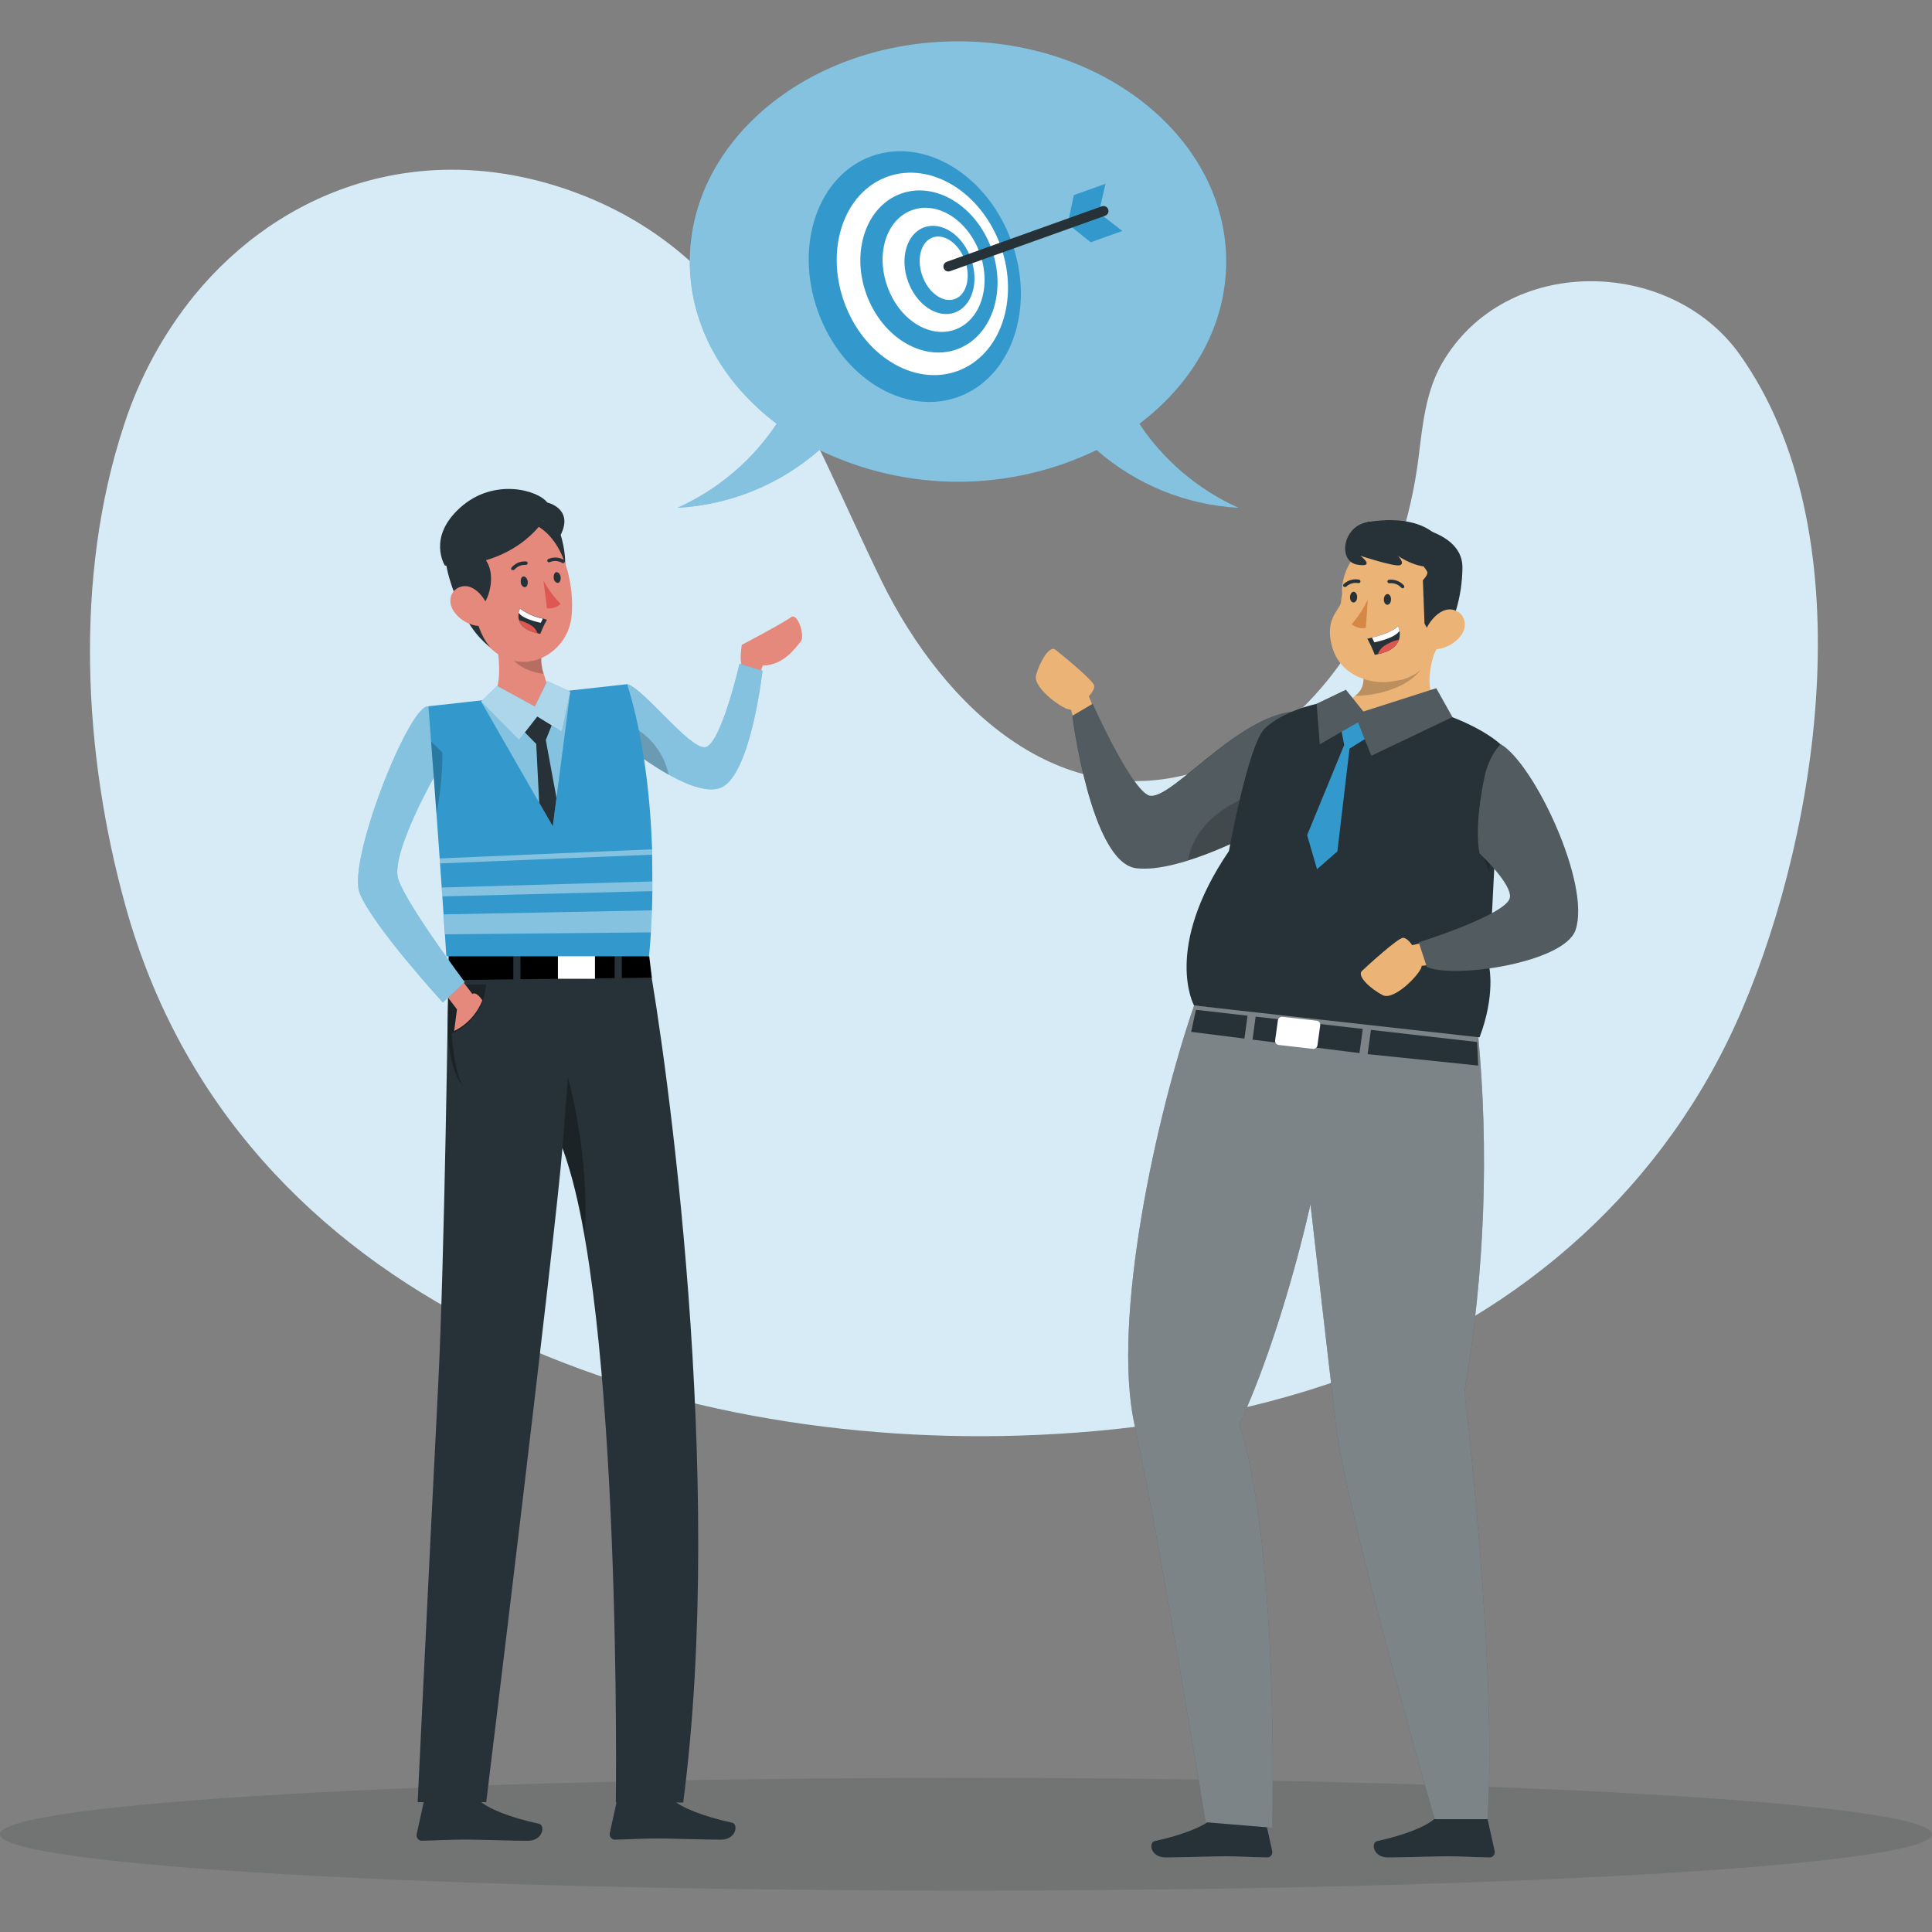 <svg width="540" height="540" viewBox="0 0 540 540" fill="none" xmlns="http://www.w3.org/2000/svg">
<rect x="0" y="0" width="540" height="540" fill="#808080" stroke="none"/>
<g clip-path="url(#clip0)">
<path d="M54.281 82.606C78.665 52.805 117.461 38.88 158.43 52.944C209.954 70.699 224.506 117.517 246.299 162.175C263.65 197.713 297.823 230.744 340.268 213.7C373.522 200.275 392.363 161.465 396.512 127.71C397.613 118.728 398.518 109.412 403.03 101.586C420.701 70.95 466.822 71.772 486.262 99.093C521.075 148.055 508.891 230.73 486.916 282.185C466.028 331.202 425.644 367.213 375.75 385.233C348.261 395.148 319.059 399.771 289.941 401.066C184.93 405.745 66.118 364.971 35.106 253.331C23.297 210.901 20.596 161.34 34.674 118.756C38.939 105.606 45.586 93.352 54.281 82.606Z" fill="#D6EBF5"/>
<path opacity="0.16" d="M270 528.442C419.117 528.442 540 521.384 540 512.678C540 503.972 419.117 496.915 270 496.915C120.883 496.915 0 503.972 0 512.678C0 521.384 120.883 528.442 270 528.442Z" fill="#263238"/>
<path d="M306.512 125.788C317.549 135.445 331.501 141.127 346.144 141.928C334.89 136.858 325.291 128.722 318.447 118.45C333.361 107.198 342.719 91.044 342.719 73.109C342.719 39.117 309.158 11.558 267.758 11.558C226.358 11.558 192.797 39.117 192.797 73.109C192.797 91.044 202.169 107.198 217.083 118.45C210.237 128.725 200.632 136.863 189.372 141.928C204.019 141.127 217.976 135.445 229.017 125.788C241.101 131.622 254.347 134.652 267.765 134.652C281.183 134.652 294.429 131.622 306.512 125.788Z" fill="#3399CC"/>
<path opacity="0.4" d="M306.512 125.788C317.549 135.445 331.501 141.127 346.144 141.928C334.89 136.858 325.291 128.722 318.447 118.45C333.361 107.198 342.719 91.044 342.719 73.109C342.719 39.117 309.158 11.558 267.758 11.558C226.358 11.558 192.797 39.117 192.797 73.109C192.797 91.044 202.169 107.198 217.083 118.45C210.237 128.725 200.632 136.863 189.372 141.928C204.019 141.127 217.976 135.445 229.017 125.788C241.101 131.622 254.347 134.652 267.765 134.652C281.183 134.652 294.429 131.622 306.512 125.788Z" fill="white"/>
<path d="M267.729 110.979C282.69 105.628 289.426 86.215 282.775 67.619C276.124 49.022 258.604 38.285 243.643 43.636C228.682 48.987 221.945 68.4 228.596 86.996C235.248 105.593 252.768 116.33 267.729 110.979Z" fill="#3399CC"/>
<path d="M267.523 103.736C279.602 99.416 285.042 83.745 279.672 68.733C274.303 53.721 260.159 45.054 248.08 49.374C236.001 53.694 230.562 69.365 235.931 84.377C241.3 99.389 255.444 108.056 267.523 103.736Z" fill="white"/>
<path d="M267.426 97.644C277.101 94.183 281.459 81.633 277.159 69.612C272.86 57.591 261.531 50.651 251.857 54.112C242.182 57.572 237.824 70.122 242.124 82.143C246.423 94.164 257.752 101.104 267.426 97.644Z" fill="#3399CC"/>
<path d="M273.871 70.797C277.172 80.029 274.066 89.582 266.909 92.131C259.751 94.679 251.312 89.346 248.012 80.043C244.711 70.741 247.817 61.258 254.975 58.71C262.132 56.161 270.571 61.564 273.871 70.797Z" fill="white"/>
<path d="M271.393 72.301C273.746 78.888 271.713 85.627 266.853 87.368C261.993 89.109 256.13 85.182 253.777 78.609C251.424 72.036 253.457 65.269 258.331 63.528C263.204 61.787 269.081 65.658 271.393 72.301Z" fill="#3399CC"/>
<path d="M269.735 72.844C271.434 77.593 270.139 82.411 266.853 83.58C263.566 84.75 259.5 81.868 257.801 77.105C256.102 72.343 257.397 67.552 260.684 66.369C263.97 65.185 268.037 68.123 269.735 72.844Z" fill="white"/>
<path d="M308.991 51.357L300.135 54.532L298.436 62.581L304.855 67.719L313.712 64.558L307.139 59.462L308.991 51.357Z" fill="#3399CC"/>
<path d="M265.154 75.88C264.852 75.896 264.553 75.814 264.302 75.646C264.05 75.478 263.861 75.232 263.761 74.947C263.641 74.599 263.663 74.219 263.822 73.887C263.981 73.556 264.265 73.301 264.611 73.178L307.961 57.665C308.31 57.541 308.694 57.562 309.028 57.721C309.362 57.88 309.619 58.166 309.743 58.515C309.867 58.864 309.847 59.248 309.688 59.582C309.528 59.916 309.243 60.173 308.894 60.297L265.544 75.796C265.419 75.843 265.287 75.871 265.154 75.88Z" fill="#263238"/>
<path d="M306.499 199.872L304.326 194.58C304.326 194.58 306.053 192.923 305.83 191.586C305.607 190.249 296.625 182.841 294.968 181.574C293.311 180.306 290.624 184.971 289.579 188.689C288.535 192.408 297.934 198.925 299.327 198.298L300.831 203.562L306.499 199.872Z" fill="#EBB376"/>
<path d="M361.128 198.897C344.571 200.916 326.119 225.272 320.744 222.166C315.369 219.061 305.426 196.711 305.426 196.711L299.731 200.08C299.731 200.08 304.911 241.105 317.583 242.664C330.255 244.224 353.706 231.051 353.706 231.051L361.128 198.897Z" fill="#263238"/>
<path opacity="0.2" d="M361.128 198.911L356.226 220.161L353.706 231.023C346.779 234.832 339.523 238.006 332.024 240.506C326.872 242.121 321.677 243.152 317.611 242.651C304.953 241.105 299.773 200.08 299.773 200.08L305.454 196.711C305.454 196.711 315.341 218.991 320.772 222.166C326.203 225.341 344.585 200.93 361.128 198.911Z" fill="white"/>
<path opacity="0.2" d="M356.226 220.161L353.706 231.023C346.779 234.832 339.523 238.006 332.024 240.506C334.614 226.469 350.573 221.498 356.226 220.161Z" fill="black"/>
<path d="M402.682 507.721H414.922C415.12 507.72 415.313 507.787 415.468 507.911C415.623 508.035 415.73 508.209 415.771 508.403L417.763 517.385C417.841 517.769 417.766 518.168 417.552 518.497C417.338 518.825 417.004 519.056 416.621 519.14C416.51 519.153 416.398 519.153 416.287 519.14C412.332 519.14 409.449 518.833 404.464 518.833C401.4 518.833 392.168 519.154 387.935 519.154C383.701 519.154 383.158 514.976 384.885 514.6C392.655 512.901 398.504 510.562 400.983 508.334C401.447 507.916 402.057 507.696 402.682 507.721Z" fill="#263238"/>
<path d="M340.504 507.721H352.745C352.945 507.719 353.14 507.786 353.297 507.91C353.454 508.034 353.564 508.208 353.608 508.403L355.586 517.385C355.628 517.575 355.633 517.772 355.598 517.964C355.564 518.156 355.491 518.34 355.385 518.503C355.278 518.667 355.14 518.807 354.979 518.917C354.817 519.026 354.635 519.102 354.444 519.14C354.337 519.153 354.23 519.153 354.124 519.14C350.155 519.14 347.272 518.833 342.301 518.833C339.237 518.833 329.991 519.154 325.771 519.154C321.552 519.154 320.981 514.976 322.722 514.6C330.478 512.901 336.327 510.562 338.819 508.334C339.279 507.916 339.884 507.696 340.504 507.721Z" fill="#263238"/>
<path d="M413.028 287.992C416.271 321.674 415.025 355.638 409.324 388.993C409.324 388.993 418.529 466.321 415.771 508.459H400.983C400.983 508.459 376.349 423.138 373.41 398.281C370.472 373.424 366.28 336.591 366.28 336.591C366.28 336.591 358.747 371.488 346.339 398.281C346.339 398.281 356.936 423.542 355.627 510.868L336.981 509.322C336.981 509.322 323.655 427.886 317.124 398.309C310.593 368.731 323.251 311.526 333.737 281.099L413.028 287.992Z" fill="#263238"/>
<path opacity="0.4" d="M413.028 287.992C416.271 321.674 415.025 355.638 409.324 388.993C409.324 388.993 418.529 466.321 415.771 508.459H400.983C400.983 508.459 376.349 423.138 373.41 398.281C370.472 373.424 366.28 336.591 366.28 336.591C366.28 336.591 358.747 371.488 346.339 398.281C346.339 398.281 356.936 423.542 355.627 510.868L336.981 509.322C336.981 509.322 323.655 427.886 317.124 398.309C310.593 368.731 323.251 311.526 333.737 281.099L413.028 287.992Z" fill="white"/>
<path d="M350.085 290.582L379.983 294.342L380.902 287.588L350.962 284.148L350.085 290.582Z" fill="#263238"/>
<path d="M383.186 287.852L382.253 294.634L413.153 297.823L412.861 291.25L383.186 287.852Z" fill="#263238"/>
<path d="M348.693 283.898L334.266 282.24L332.929 288.409L347.815 290.289L348.693 283.898Z" fill="#263238"/>
<path d="M366.837 293.144L357.438 292.072C357.288 292.06 357.141 292.018 357.007 291.949C356.874 291.88 356.755 291.785 356.658 291.67C356.561 291.554 356.487 291.421 356.442 291.277C356.396 291.134 356.38 290.982 356.393 290.832L357.173 285.179C357.2 285.023 357.257 284.875 357.342 284.742C357.427 284.609 357.538 284.495 357.667 284.405C357.797 284.316 357.943 284.253 358.098 284.221C358.252 284.189 358.411 284.188 358.566 284.218L367.979 285.29C368.129 285.302 368.275 285.344 368.408 285.413C368.541 285.483 368.659 285.578 368.755 285.693C368.851 285.809 368.923 285.942 368.967 286.086C369.01 286.229 369.025 286.38 369.01 286.529L368.23 292.183C368.205 292.339 368.149 292.489 368.064 292.623C367.98 292.756 367.869 292.872 367.739 292.961C367.609 293.051 367.462 293.114 367.307 293.145C367.152 293.177 366.992 293.176 366.837 293.144Z" fill="white"/>
<path d="M333.737 281.043C333.737 281.043 324.95 265.126 343.484 237.874C343.484 237.874 348.874 208.422 353.372 203.771C357.869 199.12 371.697 192.937 391.43 196.488C411.162 200.039 419.42 208.046 419.42 208.046L416.245 270.279C416.245 270.279 417.999 278.132 413.543 289.941L333.737 281.043Z" fill="#263238"/>
<path d="M403.851 198.674C396.345 202.406 378.716 203.52 378.716 203.52L368.968 197.337C373.828 196.892 376.878 195.945 378.716 194.552C381.64 192.366 381.417 189.316 380.484 186.336C380.484 186.336 380.484 186.336 380.484 186.239L393.908 180.78L403.155 177.02C400.161 183.036 396.512 194.246 403.851 198.674Z" fill="#EBB376"/>
<path opacity="0.2" d="M399.353 182.186C397.794 191.308 385.999 194.496 378.716 194.496C381.64 192.31 381.417 189.26 380.484 186.28C380.498 186.245 380.498 186.205 380.484 186.169L393.908 180.71C394.187 181.824 399.506 181.044 399.353 182.186Z" fill="black"/>
<path d="M404.004 159.307C403.416 157.552 402.488 155.931 401.274 154.536C400.059 153.14 398.581 151.998 396.924 151.174C395.267 150.35 393.464 149.861 391.618 149.734C389.772 149.608 387.92 149.846 386.166 150.436C384.087 151.122 382.211 152.313 380.707 153.904C377.017 155.839 374.747 161.939 375.137 166.047C374.979 166.91 374.854 167.773 374.761 168.637C373.884 170.976 370.36 173.358 372.254 180.515C374.608 189.414 384.147 191.725 390.204 190.263C392.89 189.936 395.409 188.788 397.418 186.977C398.03 186.434 398.603 185.848 399.13 185.222C403.071 180.627 403.433 174.848 404.603 165.796C404.913 163.616 404.708 161.393 404.004 159.307Z" fill="#EBB376"/>
<path d="M388.784 167.634C388.784 168.47 388.241 169.11 387.684 169.027C387.127 168.943 386.751 168.275 386.793 167.439C386.834 166.604 387.35 165.963 387.893 166.047C388.436 166.13 388.84 166.785 388.784 167.634Z" fill="#263238"/>
<path d="M379.315 166.994C379.315 167.829 378.758 168.484 378.214 168.386C377.671 168.289 377.281 167.634 377.337 166.799C377.393 165.963 377.894 165.309 378.437 165.406C378.98 165.504 379.37 166.172 379.315 166.994Z" fill="#263238"/>
<path d="M382.295 167.592C381.123 170.084 379.609 172.399 377.797 174.472C378.342 174.925 378.98 175.252 379.666 175.43C380.352 175.608 381.069 175.633 381.765 175.502L382.295 167.592Z" fill="#D58745"/>
<path d="M392.196 164.417C392.107 164.438 392.015 164.436 391.927 164.412C391.84 164.387 391.76 164.342 391.694 164.278C391.275 163.824 390.757 163.473 390.179 163.253C389.602 163.034 388.981 162.951 388.366 163.011C388.239 163.035 388.107 163.007 388 162.934C387.893 162.861 387.819 162.749 387.795 162.621C387.771 162.494 387.799 162.362 387.872 162.255C387.945 162.148 388.058 162.074 388.185 162.05C388.954 161.957 389.734 162.049 390.461 162.318C391.187 162.587 391.839 163.025 392.363 163.596C392.409 163.641 392.446 163.695 392.471 163.755C392.496 163.815 392.509 163.879 392.509 163.944C392.509 164.009 392.496 164.073 392.471 164.133C392.446 164.193 392.409 164.247 392.363 164.292C392.315 164.344 392.258 164.386 392.196 164.417Z" fill="#263238"/>
<path d="M375.833 164.055C375.733 164.051 375.636 164.017 375.555 163.958C375.508 163.913 375.472 163.858 375.447 163.799C375.421 163.739 375.409 163.675 375.409 163.61C375.409 163.545 375.421 163.481 375.447 163.421C375.472 163.361 375.508 163.307 375.555 163.262C376.123 162.721 376.814 162.326 377.568 162.11C378.322 161.894 379.117 161.864 379.886 162.022C379.948 162.039 380.006 162.067 380.058 162.106C380.109 162.145 380.152 162.193 380.184 162.249C380.217 162.305 380.238 162.366 380.246 162.43C380.255 162.494 380.25 162.559 380.234 162.621C380.198 162.745 380.116 162.85 380.004 162.915C379.893 162.98 379.76 162.999 379.635 162.969C379.025 162.864 378.4 162.903 377.807 163.082C377.215 163.26 376.673 163.575 376.223 164C376.166 164.036 376.101 164.059 376.034 164.069C375.967 164.078 375.899 164.074 375.833 164.055Z" fill="#263238"/>
<path d="M380.178 154.029C384.676 151.996 384.982 155.422 384.982 155.422C384.982 155.422 387.893 152.024 391.026 152.553C394.159 153.082 398.671 159.084 398.935 159.864C399.2 160.644 397.696 162.175 397.696 162.175C397.696 162.175 398.044 171.645 398.156 174.263L402.027 181.337C406.355 174.573 408.686 166.724 408.753 158.694C408.878 145.2 382.295 145.855 382.295 145.855L380.178 154.029Z" fill="#263238"/>
<path d="M408.433 177.507C407.674 178.545 406.717 179.423 405.618 180.09C404.519 180.757 403.298 181.199 402.027 181.393C398.629 181.894 397.362 178.747 398.657 175.753C399.841 173.107 403.03 169.57 406.274 170.461C409.519 171.352 410.285 174.917 408.433 177.507Z" fill="#EBB376"/>
<path d="M382.169 178.524C382.974 179.975 383.672 181.483 384.258 183.036L385.108 182.855C388.993 182.033 390.511 180.362 391.026 178.775C391.387 177.534 391.293 176.206 390.761 175.029C388.965 176.7 385.414 177.744 383.492 178.218C382.685 178.426 382.169 178.524 382.169 178.524Z" fill="#263238"/>
<path d="M383.492 178.218L384.133 179.54C387.795 178.747 390.246 177.702 391.165 176.352C391.089 175.895 390.953 175.45 390.761 175.029C388.965 176.741 385.414 177.744 383.492 178.218Z" fill="white"/>
<path d="M385.108 182.855C388.993 182.033 390.511 180.362 391.026 178.775C389.54 179.113 388.125 179.712 386.848 180.543C386.044 181.116 385.436 181.924 385.108 182.855Z" fill="#DE5753"/>
<path d="M382.295 145.911C375.137 147.08 373.939 156.898 379.329 157.817C384.718 158.736 380.234 155.338 380.234 155.338C380.234 155.338 389.633 158.443 391.249 157.984C392.864 157.524 390.706 155.338 390.706 155.338C390.706 155.338 396.888 159.78 401.999 158.026C407.11 156.271 403.127 142.527 382.295 145.911Z" fill="#263238"/>
<path d="M374.301 200.93L375.708 208.213L365.347 233.432L368.119 242.943L373.8 237.972L377.198 209.243L385.665 203.98L383.785 200.93L377.602 199.537L374.301 200.93Z" fill="#3399CC"/>
<path d="M376.181 192.784L381.069 198.883L401.428 192.366L405.954 200.429L383.283 211.235L379.579 201.877L368.885 208.032L367.993 196.711L376.181 192.784Z" fill="#263238"/>
<path opacity="0.2" d="M418.361 216.29C417.707 222.333 416.844 231.608 416.273 243.876C413.367 236.811 412.815 228.998 414.699 221.595C415.574 219.611 416.816 217.811 418.361 216.29Z" fill="black"/>
<path d="M400.119 262.926L394.702 264.179C394.702 264.179 393.435 262.132 392.126 262.118C390.817 262.104 382.155 269.93 380.665 271.379C379.175 272.827 383.102 276.406 386.458 278.146C389.814 279.887 397.682 271.448 397.334 269.958L402.612 269.373L400.119 262.926Z" fill="#EBB376"/>
<path d="M419.462 208.018C428.792 213.463 444.764 247.218 440.35 259.96C437.189 269.123 406.205 273.662 398.81 270.251L396.554 263.399C396.554 263.399 420.715 255.754 421.982 251.075C422.985 247.357 413.557 238.543 413.557 238.543C413.557 238.543 411.789 232.137 414.95 217.028C416.37 210.692 419.462 208.018 419.462 208.018Z" fill="#263238"/>
<path opacity="0.2" d="M419.462 208.018C428.792 213.463 444.764 247.218 440.35 259.96C437.189 269.123 406.205 273.662 398.81 270.251L396.554 263.399C396.554 263.399 420.715 255.754 421.982 251.075C422.985 247.357 413.557 238.543 413.557 238.543C413.557 238.543 411.789 232.137 414.95 217.028C416.37 210.692 419.462 208.018 419.462 208.018Z" fill="white"/>
<path opacity="0.2" d="M376.181 192.784L381.069 198.883L401.428 192.366L405.954 200.429L383.283 211.235L379.579 201.877L368.885 208.032L367.993 196.711L376.181 192.784Z" fill="white"/>
<path d="M207.336 186.03C206.625 184.442 207.336 180.237 207.336 180.237C207.336 180.237 219.158 174.026 221.052 172.522C222.946 171.018 225.077 177.842 223.837 179.276C222.598 180.71 219.103 186.03 213.198 186.03L211.513 190.667L207.336 186.03Z" fill="#E4897B"/>
<path d="M175.307 191.224C179.777 192.296 192.658 209.327 197.045 208.854C201.431 208.38 206.695 185.528 206.695 185.528L213.129 187.464C213.129 187.464 209.912 216.192 201.724 220.05C193.535 223.907 173.873 207.517 173.873 207.517L175.307 191.224Z" fill="#3399CC"/>
<path opacity="0.4" d="M175.307 191.224C179.777 192.296 192.658 209.327 197.045 208.854C201.431 208.38 206.695 185.528 206.695 185.528L213.129 187.464C213.129 187.464 209.912 216.192 201.724 220.05C193.535 223.907 173.873 207.517 173.873 207.517L175.307 191.224Z" fill="white"/>
<path opacity="0.2" d="M175.307 208.77C178.984 211.65 182.86 214.265 186.907 216.596C186.313 213.758 185.107 211.085 183.372 208.761C181.638 206.438 179.418 204.521 176.867 203.144L175.307 208.77Z" fill="black"/>
<path d="M132.138 502.596H119.41C119.202 502.598 119 502.67 118.838 502.802C118.676 502.934 118.564 503.117 118.519 503.32L116.458 512.651C116.415 512.849 116.412 513.054 116.448 513.254C116.484 513.453 116.559 513.644 116.669 513.815C116.779 513.985 116.922 514.133 117.089 514.248C117.255 514.364 117.444 514.446 117.642 514.489H117.99C122.168 514.419 125.106 514.168 130.272 514.168C133.461 514.168 143.07 514.503 147.47 514.503C151.871 514.503 152.442 510.158 150.645 509.754C142.568 507.999 136.483 505.576 133.935 503.237C133.442 502.798 132.798 502.568 132.138 502.596Z" fill="#263238"/>
<path d="M186.113 502.262H173.385C173.177 502.264 172.975 502.336 172.813 502.468C172.651 502.599 172.538 502.782 172.494 502.986L170.433 512.344C170.39 512.543 170.387 512.747 170.423 512.947C170.459 513.147 170.534 513.338 170.644 513.508C170.754 513.679 170.897 513.826 171.064 513.942C171.23 514.058 171.418 514.139 171.617 514.182H171.965C176.143 514.113 179.081 513.862 184.247 513.862C187.436 513.862 197.045 514.196 201.445 514.196C205.846 514.196 206.417 509.851 204.62 509.448C196.543 507.693 190.458 505.27 187.91 502.931C187.418 502.486 186.775 502.247 186.113 502.262Z" fill="#263238"/>
<path d="M125.385 266.616H181.003C186.28 295.497 202.838 412.749 190.959 503.808H172.132C172.132 503.808 173.915 365.528 157.204 320.842C155.338 344.752 135.898 503.71 135.898 503.71H116.737C116.737 503.71 119.592 443.915 122.46 387.433C124.271 351.868 125.301 273.913 125.385 266.616Z" fill="#263238"/>
<path opacity="0.3" d="M157.204 320.842C159.937 328.677 162.015 336.726 163.415 344.905C164.974 323.627 158.75 301.054 158.75 301.054L157.204 320.842Z" fill="black"/>
<path d="M181.462 267.285H125.482V273.941L182.186 273.259L181.462 267.285Z" fill="black"/>
<path d="M143.474 276.113H145.479V264.277H143.474V276.113Z" fill="#263238"/>
<path d="M171.798 276.113H173.803V264.277H171.798V276.113Z" fill="#263238"/>
<path d="M155.937 273.579H166.297V266.115H155.937V273.579Z" fill="white"/>
<path opacity="0.3" d="M135.815 275.194H126.164L126.053 277.422L125.482 277.339C123.337 298.784 129.882 304.145 129.882 304.145C126.986 301.123 126.234 288.827 126.234 288.827C128.967 287.709 131.323 285.83 133.021 283.414C134.719 280.997 135.688 278.145 135.815 275.194Z" fill="black"/>
<path d="M125.969 269.847L132.027 277.826C132.027 277.826 132.946 276.851 134.812 279.581C133.361 283.327 130.552 286.39 126.944 288.159L127.724 282.115L121.485 273.941L125.969 269.847Z" fill="#E4897B"/>
<path d="M119.745 197.435C114.578 196.474 97.004 240.506 100.514 249.571C104.023 258.637 123.783 280.207 123.783 280.207L129.882 274.498C129.882 274.498 113.659 252.872 111.32 245.756C108.98 238.64 121.931 216.067 121.931 216.067C122.877 212.557 123.234 208.915 122.989 205.289C122.717 202.405 121.587 199.67 119.745 197.435Z" fill="#3399CC"/>
<path opacity="0.4" d="M119.745 197.435C114.578 196.474 97.004 240.506 100.514 249.571C104.023 258.637 123.783 280.207 123.783 280.207L129.882 274.498C129.882 274.498 113.659 252.872 111.32 245.756C108.98 238.64 121.931 216.067 121.931 216.067C122.877 212.557 123.234 208.915 122.989 205.289C122.717 202.405 121.587 199.67 119.745 197.435Z" fill="white"/>
<path d="M182.339 246.369C182.339 247.288 182.339 248.193 182.339 249.07C182.339 250.992 182.27 252.802 182.228 254.459C182.131 256.785 182.033 258.846 181.936 260.614C181.671 264.792 181.393 267.285 181.393 267.285H124.758C124.619 265.238 124.479 263.19 124.354 261.157C124.229 259.124 124.103 257.398 123.978 255.587C123.853 253.777 123.755 252.287 123.644 250.658C123.574 249.836 123.532 249 123.463 248.179C123.31 245.881 123.142 243.611 122.989 241.383C122.989 240.924 122.989 240.478 122.892 239.991C122.683 236.913 122.474 233.891 122.251 230.953C122.168 229.742 122.07 228.558 121.987 227.374C121.652 222.862 121.346 218.573 121.04 214.563C120.845 212.015 120.664 209.564 120.483 207.266C120.218 203.618 119.967 200.303 119.745 197.407L175.307 191.224C180.056 206.542 181.782 223.406 182.27 237.415C182.27 237.916 182.27 238.417 182.27 238.891C182.27 241.495 182.353 243.987 182.339 246.369Z" fill="#3399CC"/>
<path opacity="0.2" d="M120.483 207.238C120.664 209.55 120.845 211.987 121.04 214.549C121.346 218.56 121.652 222.835 121.987 227.36C123.112 221.744 123.671 216.029 123.658 210.302L120.483 207.238Z" fill="black"/>
<path opacity="0.4" d="M182.27 254.445C182.172 256.771 182.075 258.832 181.977 260.6L124.424 261.143C124.284 259.264 124.173 257.384 124.048 255.573L182.27 254.445Z" fill="white"/>
<path opacity="0.4" d="M182.339 246.369C182.339 247.288 182.339 248.193 182.339 249.07L123.644 250.546C123.574 249.725 123.532 248.889 123.463 248.067L182.339 246.369Z" fill="white"/>
<path opacity="0.4" d="M182.27 238.891L123.003 241.328C123.003 240.868 123.003 240.422 122.906 239.935L182.228 237.387C182.27 237.916 182.27 238.417 182.27 238.891Z" fill="white"/>
<path d="M137.179 195.861C142.179 200.039 149.712 201.348 149.712 201.348C149.712 201.348 158.29 194.914 156.675 192.686C152.316 192.171 152.929 190.862 151.954 188.313C151.405 186.731 151.183 185.054 151.3 183.384C151.323 182.452 151.402 181.522 151.536 180.599L136.497 170.461C138.739 177.507 141.649 190.5 137.179 195.861Z" fill="#E4897B"/>
<path opacity="0.2" d="M140.187 177.187C141.148 185.891 148.431 187.979 151.968 188.327C151.419 186.745 151.197 185.068 151.314 183.398L140.187 177.187Z" fill="black"/>
<path d="M155.046 145.019C155.046 145.019 161.201 157.803 155.658 165.156C150.116 172.508 142.457 147.498 142.457 147.498L155.046 145.019Z" fill="#263238"/>
<path d="M138.252 182.158C140.421 183.911 143.106 184.902 145.893 184.98C148.681 185.058 151.417 184.218 153.681 182.59C156.652 180.544 158.729 177.441 159.488 173.915C159.601 173.423 159.684 172.926 159.739 172.425C160.727 163.15 157.441 148.473 147.122 145.757C144.846 145.15 142.453 145.134 140.17 145.711C137.886 146.288 135.788 147.438 134.074 149.054C132.359 150.669 131.086 152.695 130.374 154.94C129.663 157.186 129.537 159.575 130.008 161.883C131.888 171.798 132.528 177.716 138.252 182.158Z" fill="#E4897B"/>
<path d="M145.562 162.719C145.562 163.526 146.175 164.111 146.718 164.111C147.261 164.111 147.596 163.317 147.498 162.51C147.401 161.702 146.858 161.117 146.328 161.117C145.799 161.117 145.465 161.897 145.562 162.719Z" fill="#263238"/>
<path d="M154.767 161.521C154.767 162.343 155.394 162.914 155.923 162.914C156.452 162.914 156.8 162.12 156.703 161.312C156.605 160.504 156.076 159.92 155.547 159.92C155.018 159.92 154.67 160.755 154.767 161.521Z" fill="#263238"/>
<path d="M151.898 162.301C153.188 164.671 154.8 166.85 156.689 168.776C156.18 169.245 155.575 169.599 154.917 169.813C154.258 170.027 153.561 170.096 152.873 170.016L151.898 162.301Z" fill="#DE5753"/>
<path d="M157.65 157.316C157.571 157.359 157.482 157.382 157.392 157.382C157.302 157.382 157.213 157.359 157.134 157.316C156.612 157.015 156.027 156.84 155.425 156.804C154.824 156.767 154.222 156.871 153.667 157.107C153.556 157.168 153.426 157.182 153.304 157.147C153.183 157.111 153.08 157.029 153.02 156.919C152.959 156.808 152.944 156.677 152.979 156.556C153.015 156.435 153.097 156.332 153.208 156.271C153.901 155.952 154.661 155.803 155.424 155.836C156.187 155.87 156.931 156.086 157.594 156.466C157.708 156.525 157.794 156.628 157.833 156.75C157.873 156.873 157.862 157.006 157.803 157.121C157.76 157.192 157.709 157.257 157.65 157.316Z" fill="#263238"/>
<path d="M143.279 159.293C143.188 159.321 143.091 159.321 143 159.293C142.911 159.202 142.861 159.079 142.861 158.952C142.861 158.824 142.911 158.702 143 158.611C143.495 158.023 144.124 157.563 144.835 157.27C145.545 156.977 146.315 156.859 147.08 156.926C147.208 156.946 147.322 157.016 147.397 157.121C147.473 157.225 147.504 157.355 147.484 157.483C147.46 157.606 147.392 157.715 147.291 157.79C147.191 157.865 147.066 157.899 146.941 157.886C146.335 157.849 145.729 157.956 145.172 158.198C144.616 158.44 144.124 158.81 143.738 159.279C143.669 159.319 143.59 159.341 143.51 159.344C143.43 159.346 143.351 159.329 143.279 159.293Z" fill="#263238"/>
<path d="M135.745 148.459L136.943 150.186C133.851 151.843 135.174 155.533 136.149 157.148C138.21 160.588 137.138 166.659 134.756 169.445C134.756 169.445 134.38 167.871 133.099 168.484C131.818 169.096 133.67 177.34 136.998 180.836C136.998 180.836 132.389 177.967 128.643 169.695C125.134 161.994 123.672 155.324 124.772 151.912L135.745 148.459Z" fill="#263238"/>
<path d="M126.707 170.656C127.394 171.719 128.283 172.635 129.325 173.352C130.367 174.069 131.541 174.573 132.779 174.834C136.079 175.488 137.472 172.466 136.344 169.472C135.327 166.827 132.375 163.22 129.158 163.902C125.942 164.585 125.009 168.024 126.707 170.656Z" fill="#E4897B"/>
<path d="M152.873 173.204C152.158 174.475 151.539 175.797 151.021 177.159C150.757 177.159 150.506 177.062 150.255 176.992C146.857 176.24 145.521 174.764 145.075 173.358C144.872 172.67 144.839 171.944 144.978 171.241C145.04 170.835 145.162 170.441 145.34 170.071C147.241 171.446 149.417 172.396 151.717 172.856C152.428 173.121 152.873 173.204 152.873 173.204Z" fill="#263238"/>
<path d="M151.717 172.926L151.146 174.082C147.93 173.358 145.771 172.425 144.978 171.297C145.04 170.891 145.162 170.497 145.34 170.127C147.24 171.506 149.415 172.461 151.717 172.926Z" fill="white"/>
<path d="M150.241 176.992C146.844 176.24 145.507 174.764 145.061 173.358C146.352 173.67 147.577 174.208 148.682 174.945C149.404 175.446 149.95 176.163 150.241 176.992Z" fill="#DE5753"/>
<path d="M124.354 158.081C124.354 158.081 119.313 150.227 128.671 141.844C138.029 133.461 150.353 136.97 152.957 140.452C152.957 140.452 160.421 142.095 156.717 149.503L151.801 145.632C151.801 145.632 143.989 158.332 124.354 158.081Z" fill="#263238"/>
<path d="M159.39 193.313L154.503 230.967L134.464 196.07L149.462 198.744L159.39 193.313Z" fill="#3399CC"/>
<path opacity="0.4" d="M159.39 193.313L155.533 223.002L154.503 230.967L150.701 224.352L134.464 196.07L149.462 198.744L159.39 193.313Z" fill="white"/>
<path d="M155.533 223.002L154.503 230.967L150.701 224.352L149.879 207.934L143.042 200.972L149.462 198.744L150.088 198.535L155.603 199.217L152.553 206.848L155.533 223.002Z" fill="#263238"/>
<path d="M138.934 191.711L149.489 197.463L152.957 190.361L159.39 193.313L157.023 204.481L150.172 200.262L145.061 206.793L134.464 196.07L138.934 191.711Z" fill="#3399CC"/>
<path opacity="0.6" d="M138.934 191.711L149.489 197.463L152.957 190.361L159.39 193.313L157.023 204.481L150.172 200.262L145.061 206.793L134.464 196.07L138.934 191.711Z" fill="white"/>
</g>
<defs>
<clipPath id="clip0">
<rect width="540" height="540" fill="white"/>
</clipPath>
</defs>
</svg>

